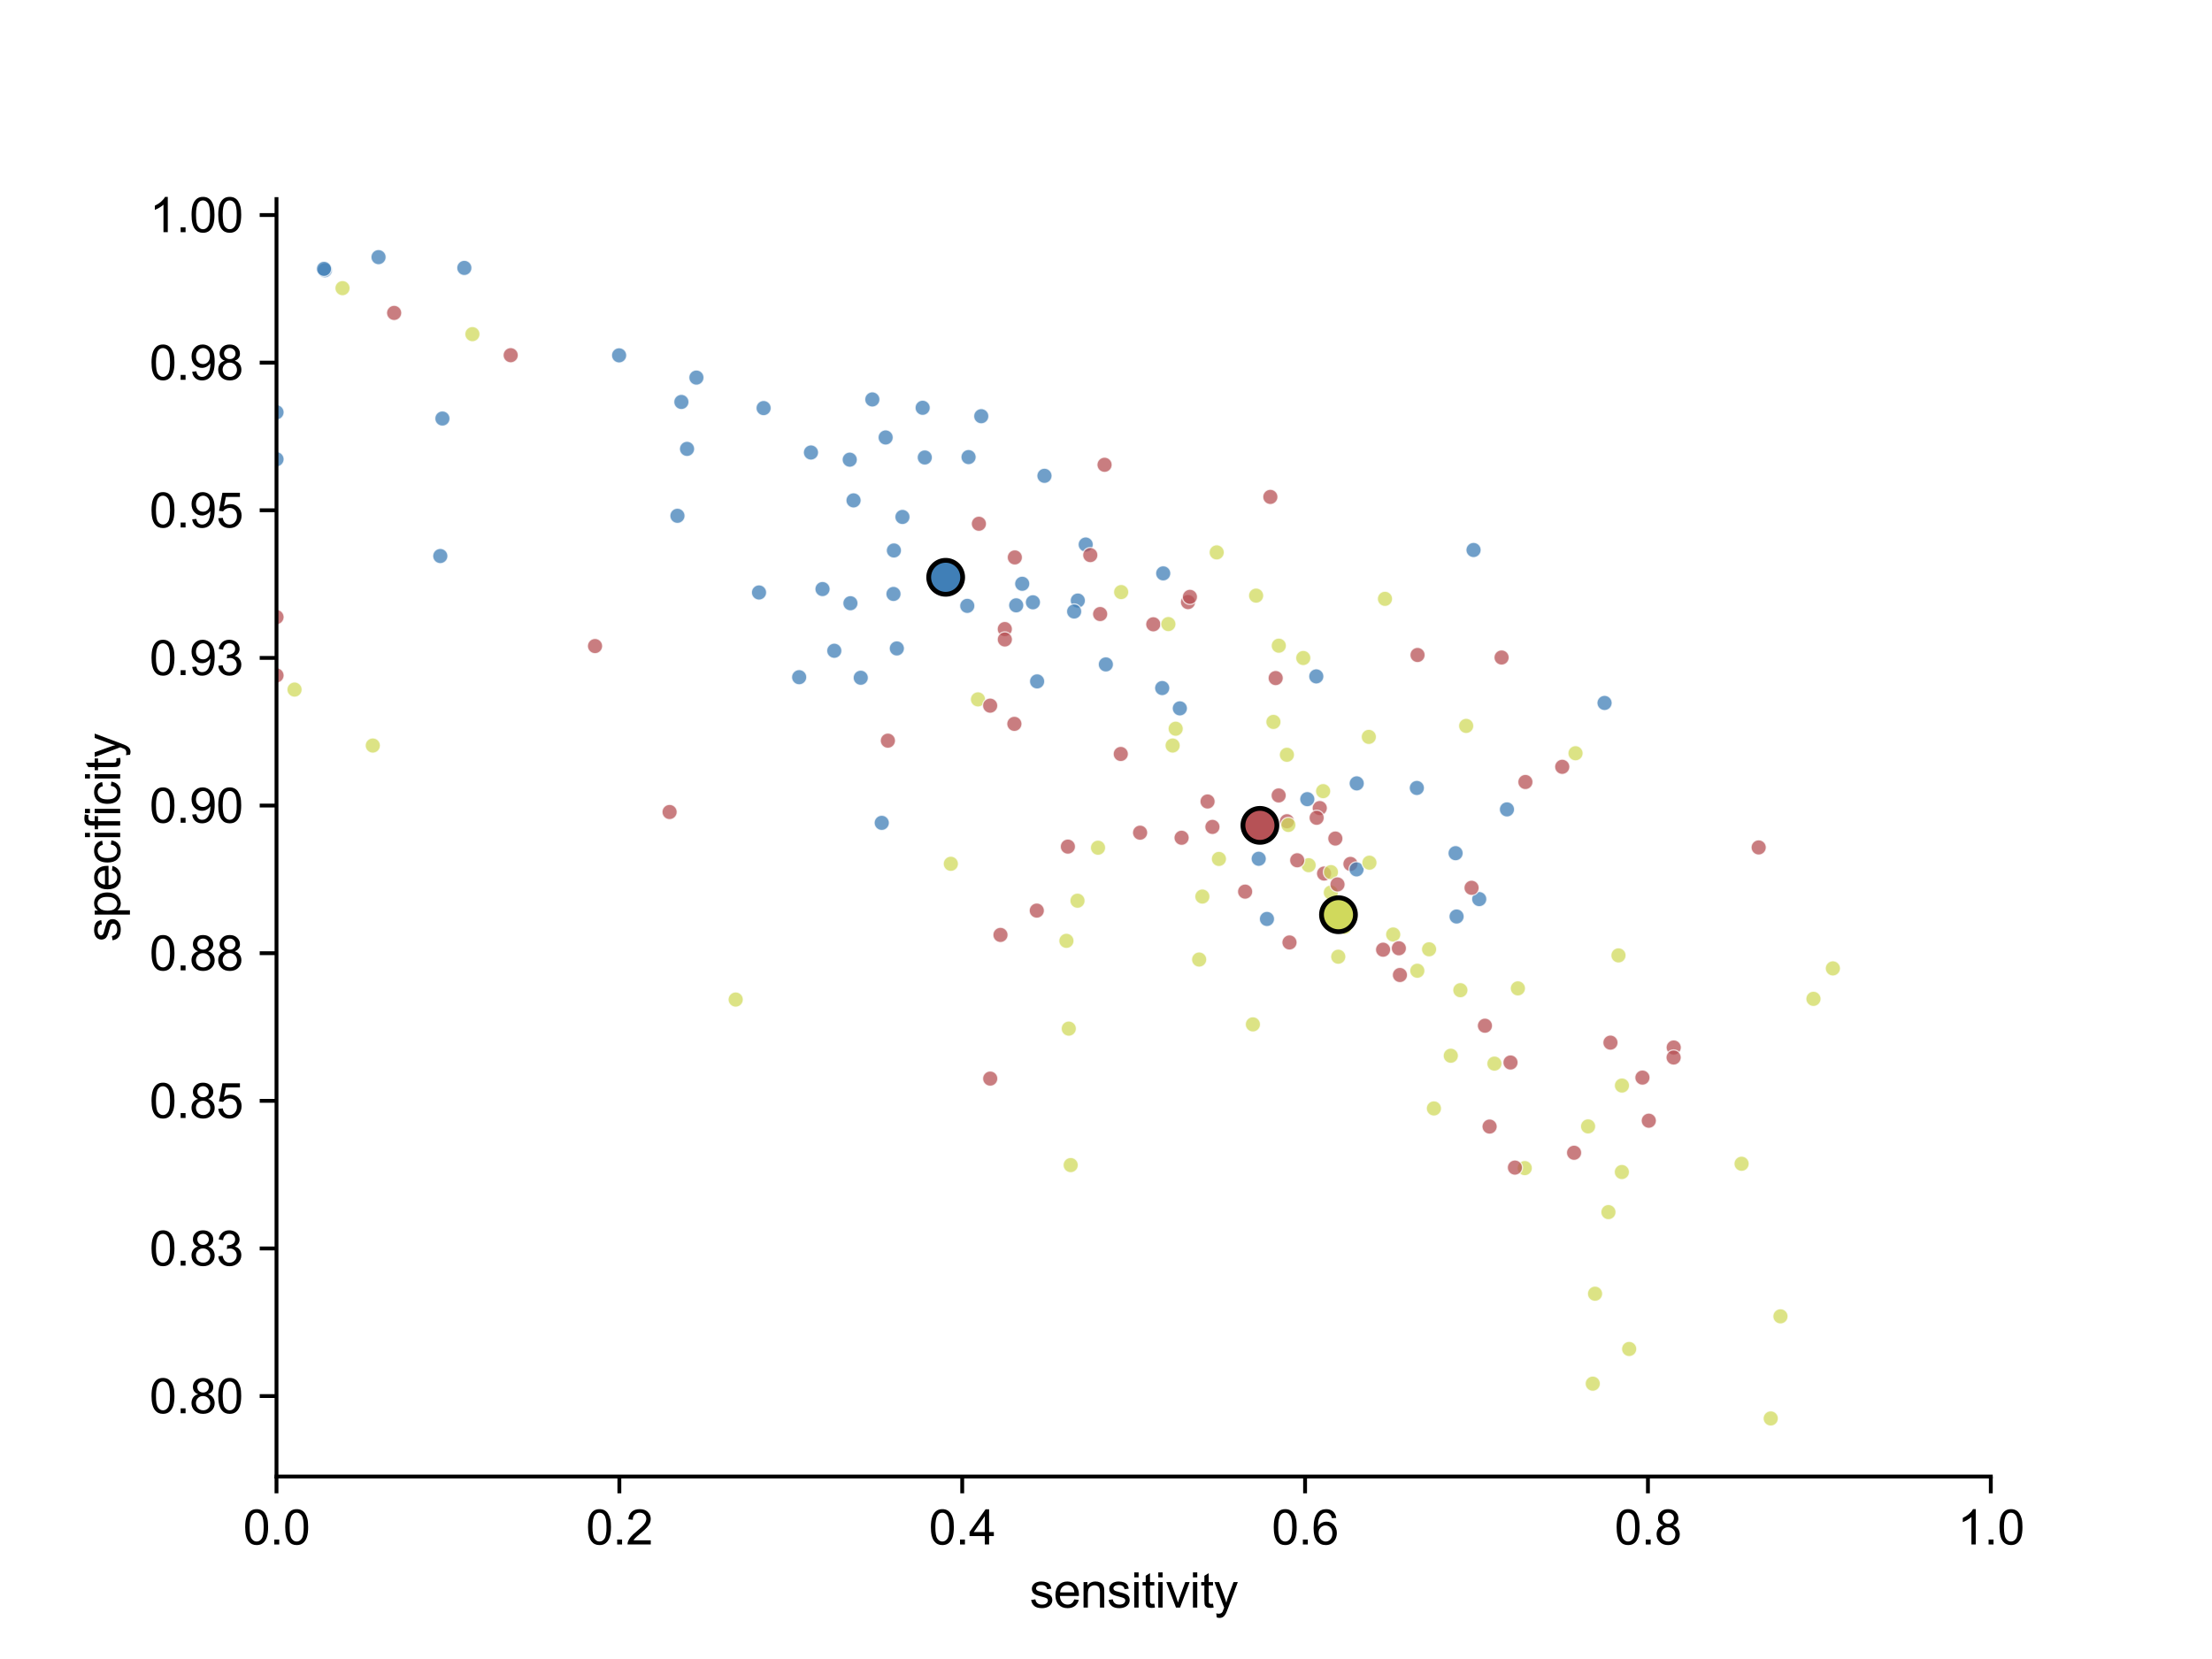 <?xml version="1.0" encoding="utf-8" standalone="no"?>
<!DOCTYPE svg PUBLIC "-//W3C//DTD SVG 1.1//EN"
  "http://www.w3.org/Graphics/SVG/1.1/DTD/svg11.dtd">
<svg xmlns:xlink="http://www.w3.org/1999/xlink" width="460.8pt" height="345.6pt" viewBox="0 0 460.8 345.6" xmlns="http://www.w3.org/2000/svg" version="1.1">
 <defs>
  <style type="text/css">*{stroke-linejoin: round; stroke-linecap: butt}</style>
 </defs>
 <g id="figure_1">
  <g id="patch_1">
   <path d="M 0 345.6 
L 460.8 345.6 
L 460.8 0 
L 0 0 
z
" style="fill: #ffffff"/>
  </g>
  <g id="axes_1">
   <g id="patch_2">
    <path d="M 57.6 307.584 
L 414.72 307.584 
L 414.72 41.472 
L 57.6 41.472 
z
" style="fill: #ffffff"/>
   </g>
   <g id="PathCollection_1">
    <defs>
     <path id="C0_0_32e1ff35db" d="M 0 1.581 
C 0.419 1.581 0.822 1.415 1.118 1.118 
C 1.415 0.822 1.581 0.419 1.581 -0 
C 1.581 -0.419 1.415 -0.822 1.118 -1.118 
C 0.822 -1.415 0.419 -1.581 0 -1.581 
C -0.419 -1.581 -0.822 -1.415 -1.118 -1.118 
C -1.415 -0.822 -1.581 -0.419 -1.581 0 
C -1.581 0.419 -1.415 0.822 -1.118 1.118 
C -0.822 1.415 -0.419 1.581 0 1.581 
z
"/>
    </defs>
    <g clip-path="url(#p173d9235f3)">
     <use xlink:href="#C0_0_32e1ff35db" x="290.227" y="194.673" style="fill: #d0d95c; fill-opacity: 0.75; stroke: #ffffff; stroke-opacity: 0.75; stroke-width: 0.253"/>
    </g>
    <g clip-path="url(#p173d9235f3)">
     <use xlink:href="#C0_0_32e1ff35db" x="187.997" y="107.69" style="fill: #407fb7; fill-opacity: 0.75; stroke: #ffffff; stroke-opacity: 0.75; stroke-width: 0.253"/>
    </g>
    <g clip-path="url(#p173d9235f3)">
     <use xlink:href="#C0_0_32e1ff35db" x="274.929" y="168.338" style="fill: #b65256; fill-opacity: 0.75; stroke: #ffffff; stroke-opacity: 0.75; stroke-width: 0.253"/>
    </g>
    <g clip-path="url(#p173d9235f3)">
     <use xlink:href="#C0_0_32e1ff35db" x="261" y="213.397" style="fill: #d0d95c; fill-opacity: 0.75; stroke: #ffffff; stroke-opacity: 0.75; stroke-width: 0.253"/>
    </g>
    <g clip-path="url(#p173d9235f3)">
     <use xlink:href="#C0_0_32e1ff35db" x="141.123" y="107.451" style="fill: #407fb7; fill-opacity: 0.75; stroke: #ffffff; stroke-opacity: 0.75; stroke-width: 0.253"/>
    </g>
    <g clip-path="url(#p173d9235f3)">
     <use xlink:href="#C0_0_32e1ff35db" x="246.148" y="174.52" style="fill: #b65256; fill-opacity: 0.75; stroke: #ffffff; stroke-opacity: 0.75; stroke-width: 0.253"/>
    </g>
    <g clip-path="url(#p173d9235f3)">
     <use xlink:href="#C0_0_32e1ff35db" x="302.224" y="219.931" style="fill: #d0d95c; fill-opacity: 0.75; stroke: #ffffff; stroke-opacity: 0.75; stroke-width: 0.253"/>
    </g>
    <g clip-path="url(#p173d9235f3)">
     <use xlink:href="#C0_0_32e1ff35db" x="242.107" y="143.335" style="fill: #407fb7; fill-opacity: 0.75; stroke: #ffffff; stroke-opacity: 0.75; stroke-width: 0.253"/>
    </g>
    <g clip-path="url(#p173d9235f3)">
     <use xlink:href="#C0_0_32e1ff35db" x="291.406" y="197.543" style="fill: #b65256; fill-opacity: 0.75; stroke: #ffffff; stroke-opacity: 0.75; stroke-width: 0.253"/>
    </g>
    <g clip-path="url(#p173d9235f3)">
     <use xlink:href="#C0_0_32e1ff35db" x="280.078" y="193.081" style="fill: #d0d95c; fill-opacity: 0.75; stroke: #ffffff; stroke-opacity: 0.75; stroke-width: 0.253"/>
    </g>
    <g clip-path="url(#p173d9235f3)">
     <use xlink:href="#C0_0_32e1ff35db" x="224.53" y="125.106" style="fill: #407fb7; fill-opacity: 0.75; stroke: #ffffff; stroke-opacity: 0.75; stroke-width: 0.253"/>
    </g>
    <g clip-path="url(#p173d9235f3)">
     <use xlink:href="#C0_0_32e1ff35db" x="275.829" y="181.977" style="fill: #b65256; fill-opacity: 0.75; stroke: #ffffff; stroke-opacity: 0.75; stroke-width: 0.253"/>
    </g>
    <g clip-path="url(#p173d9235f3)">
     <use xlink:href="#C0_0_32e1ff35db" x="328.21" y="156.917" style="fill: #d0d95c; fill-opacity: 0.75; stroke: #ffffff; stroke-opacity: 0.75; stroke-width: 0.253"/>
    </g>
    <g clip-path="url(#p173d9235f3)">
     <use xlink:href="#C0_0_32e1ff35db" x="192.205" y="84.948" style="fill: #407fb7; fill-opacity: 0.75; stroke: #ffffff; stroke-opacity: 0.75; stroke-width: 0.253"/>
    </g>
    <g clip-path="url(#p173d9235f3)">
     <use xlink:href="#C0_0_32e1ff35db" x="312.807" y="136.969" style="fill: #b65256; fill-opacity: 0.75; stroke: #ffffff; stroke-opacity: 0.75; stroke-width: 0.253"/>
    </g>
    <g clip-path="url(#p173d9235f3)">
     <use xlink:href="#C0_0_32e1ff35db" x="305.43" y="151.22" style="fill: #d0d95c; fill-opacity: 0.75; stroke: #ffffff; stroke-opacity: 0.75; stroke-width: 0.253"/>
    </g>
    <g clip-path="url(#p173d9235f3)">
     <use xlink:href="#C0_0_32e1ff35db" x="204.414" y="86.702" style="fill: #407fb7; fill-opacity: 0.75; stroke: #ffffff; stroke-opacity: 0.75; stroke-width: 0.253"/>
    </g>
    <g clip-path="url(#p173d9235f3)">
     <use xlink:href="#C0_0_32e1ff35db" x="295.3" y="136.446" style="fill: #b65256; fill-opacity: 0.75; stroke: #ffffff; stroke-opacity: 0.75; stroke-width: 0.253"/>
    </g>
    <g clip-path="url(#p173d9235f3)">
     <use xlink:href="#C0_0_32e1ff35db" x="298.71" y="230.908" style="fill: #d0d95c; fill-opacity: 0.75; stroke: #ffffff; stroke-opacity: 0.75; stroke-width: 0.253"/>
    </g>
    <g clip-path="url(#p173d9235f3)">
     <use xlink:href="#C0_0_32e1ff35db" x="186.827" y="135.083" style="fill: #407fb7; fill-opacity: 0.75; stroke: #ffffff; stroke-opacity: 0.75; stroke-width: 0.253"/>
    </g>
    <g clip-path="url(#p173d9235f3)">
     <use xlink:href="#C0_0_32e1ff35db" x="268.625" y="196.331" style="fill: #b65256; fill-opacity: 0.75; stroke: #ffffff; stroke-opacity: 0.75; stroke-width: 0.253"/>
    </g>
    <g clip-path="url(#p173d9235f3)">
     <use xlink:href="#C0_0_32e1ff35db" x="311.314" y="221.572" style="fill: #d0d95c; fill-opacity: 0.75; stroke: #ffffff; stroke-opacity: 0.75; stroke-width: 0.253"/>
    </g>
    <g clip-path="url(#p173d9235f3)">
     <use xlink:href="#C0_0_32e1ff35db" x="216.05" y="141.949" style="fill: #407fb7; fill-opacity: 0.75; stroke: #ffffff; stroke-opacity: 0.75; stroke-width: 0.253"/>
    </g>
    <g clip-path="url(#p173d9235f3)">
     <use xlink:href="#C0_0_32e1ff35db" x="291.63" y="203.112" style="fill: #b65256; fill-opacity: 0.75; stroke: #ffffff; stroke-opacity: 0.75; stroke-width: 0.253"/>
    </g>
    <g clip-path="url(#p173d9235f3)">
     <use xlink:href="#C0_0_32e1ff35db" x="370.902" y="274.218" style="fill: #d0d95c; fill-opacity: 0.75; stroke: #ffffff; stroke-opacity: 0.75; stroke-width: 0.253"/>
    </g>
    <g clip-path="url(#p173d9235f3)">
     <use xlink:href="#C0_0_32e1ff35db" x="313.926" y="168.613" style="fill: #407fb7; fill-opacity: 0.75; stroke: #ffffff; stroke-opacity: 0.75; stroke-width: 0.253"/>
    </g>
    <g clip-path="url(#p173d9235f3)">
     <use xlink:href="#C0_0_32e1ff35db" x="348.665" y="218.21" style="fill: #b65256; fill-opacity: 0.75; stroke: #ffffff; stroke-opacity: 0.75; stroke-width: 0.253"/>
    </g>
    <g clip-path="url(#p173d9235f3)">
     <use xlink:href="#C0_0_32e1ff35db" x="317.635" y="243.337" style="fill: #d0d95c; fill-opacity: 0.75; stroke: #ffffff; stroke-opacity: 0.75; stroke-width: 0.253"/>
    </g>
    <g clip-path="url(#p173d9235f3)">
     <use xlink:href="#C0_0_32e1ff35db" x="245.783" y="147.565" style="fill: #407fb7; fill-opacity: 0.75; stroke: #ffffff; stroke-opacity: 0.75; stroke-width: 0.253"/>
    </g>
    <g clip-path="url(#p173d9235f3)">
     <use xlink:href="#C0_0_32e1ff35db" x="288.124" y="197.841" style="fill: #b65256; fill-opacity: 0.75; stroke: #ffffff; stroke-opacity: 0.75; stroke-width: 0.253"/>
    </g>
    <g clip-path="url(#p173d9235f3)">
     <use xlink:href="#C0_0_32e1ff35db" x="297.705" y="197.753" style="fill: #d0d95c; fill-opacity: 0.75; stroke: #ffffff; stroke-opacity: 0.75; stroke-width: 0.253"/>
    </g>
    <g clip-path="url(#p173d9235f3)">
     <use xlink:href="#C0_0_32e1ff35db" x="223.764" y="127.387" style="fill: #407fb7; fill-opacity: 0.75; stroke: #ffffff; stroke-opacity: 0.75; stroke-width: 0.253"/>
    </g>
    <g clip-path="url(#p173d9235f3)">
     <use xlink:href="#C0_0_32e1ff35db" x="281.322" y="179.97" style="fill: #b65256; fill-opacity: 0.75; stroke: #ffffff; stroke-opacity: 0.75; stroke-width: 0.253"/>
    </g>
    <g clip-path="url(#p173d9235f3)">
     <use xlink:href="#C0_0_32e1ff35db" x="277.234" y="185.939" style="fill: #d0d95c; fill-opacity: 0.75; stroke: #ffffff; stroke-opacity: 0.75; stroke-width: 0.253"/>
    </g>
    <g clip-path="url(#p173d9235f3)">
     <use xlink:href="#C0_0_32e1ff35db" x="215.177" y="125.469" style="fill: #407fb7; fill-opacity: 0.75; stroke: #ffffff; stroke-opacity: 0.75; stroke-width: 0.253"/>
    </g>
    <g clip-path="url(#p173d9235f3)">
     <use xlink:href="#C0_0_32e1ff35db" x="268.096" y="171.079" style="fill: #b65256; fill-opacity: 0.75; stroke: #ffffff; stroke-opacity: 0.75; stroke-width: 0.253"/>
    </g>
    <g clip-path="url(#p173d9235f3)">
     <use xlink:href="#C0_0_32e1ff35db" x="339.386" y="281.016" style="fill: #d0d95c; fill-opacity: 0.75; stroke: #ffffff; stroke-opacity: 0.75; stroke-width: 0.253"/>
    </g>
    <g clip-path="url(#p173d9235f3)">
     <use xlink:href="#C0_0_32e1ff35db" x="262.212" y="178.897" style="fill: #407fb7; fill-opacity: 0.75; stroke: #ffffff; stroke-opacity: 0.75; stroke-width: 0.253"/>
    </g>
    <g clip-path="url(#p173d9235f3)">
     <use xlink:href="#C0_0_32e1ff35db" x="315.587" y="243.229" style="fill: #b65256; fill-opacity: 0.75; stroke: #ffffff; stroke-opacity: 0.75; stroke-width: 0.253"/>
    </g>
    <g clip-path="url(#p173d9235f3)">
     <use xlink:href="#C0_0_32e1ff35db" x="332.276" y="269.506" style="fill: #d0d95c; fill-opacity: 0.75; stroke: #ffffff; stroke-opacity: 0.75; stroke-width: 0.253"/>
    </g>
    <g clip-path="url(#p173d9235f3)">
     <use xlink:href="#C0_0_32e1ff35db" x="282.596" y="181.108" style="fill: #407fb7; fill-opacity: 0.75; stroke: #ffffff; stroke-opacity: 0.75; stroke-width: 0.253"/>
    </g>
    <g clip-path="url(#p173d9235f3)">
     <use xlink:href="#C0_0_32e1ff35db" x="327.91" y="240.14" style="fill: #b65256; fill-opacity: 0.75; stroke: #ffffff; stroke-opacity: 0.75; stroke-width: 0.253"/>
    </g>
    <g clip-path="url(#p173d9235f3)">
     <use xlink:href="#C0_0_32e1ff35db" x="265.278" y="150.388" style="fill: #d0d95c; fill-opacity: 0.75; stroke: #ffffff; stroke-opacity: 0.75; stroke-width: 0.253"/>
    </g>
    <g clip-path="url(#p173d9235f3)">
     <use xlink:href="#C0_0_32e1ff35db" x="145.075" y="78.656" style="fill: #407fb7; fill-opacity: 0.75; stroke: #ffffff; stroke-opacity: 0.75; stroke-width: 0.253"/>
    </g>
    <g clip-path="url(#p173d9235f3)">
     <use xlink:href="#C0_0_32e1ff35db" x="229.181" y="127.919" style="fill: #b65256; fill-opacity: 0.75; stroke: #ffffff; stroke-opacity: 0.75; stroke-width: 0.253"/>
    </g>
    <g clip-path="url(#p173d9235f3)">
     <use xlink:href="#C0_0_32e1ff35db" x="285.151" y="153.508" style="fill: #d0d95c; fill-opacity: 0.75; stroke: #ffffff; stroke-opacity: 0.75; stroke-width: 0.253"/>
    </g>
    <g clip-path="url(#p173d9235f3)">
     <use xlink:href="#C0_0_32e1ff35db" x="192.651" y="95.302" style="fill: #407fb7; fill-opacity: 0.75; stroke: #ffffff; stroke-opacity: 0.75; stroke-width: 0.253"/>
    </g>
    <g clip-path="url(#p173d9235f3)">
     <use xlink:href="#C0_0_32e1ff35db" x="265.746" y="141.256" style="fill: #b65256; fill-opacity: 0.75; stroke: #ffffff; stroke-opacity: 0.75; stroke-width: 0.253"/>
    </g>
    <g clip-path="url(#p173d9235f3)">
     <use xlink:href="#C0_0_32e1ff35db" x="337.863" y="244.153" style="fill: #d0d95c; fill-opacity: 0.75; stroke: #ffffff; stroke-opacity: 0.75; stroke-width: 0.253"/>
    </g>
    <g clip-path="url(#p173d9235f3)">
     <use xlink:href="#C0_0_32e1ff35db" x="303.226" y="177.735" style="fill: #407fb7; fill-opacity: 0.75; stroke: #ffffff; stroke-opacity: 0.75; stroke-width: 0.253"/>
    </g>
    <g clip-path="url(#p173d9235f3)">
     <use xlink:href="#C0_0_32e1ff35db" x="335.486" y="217.201" style="fill: #b65256; fill-opacity: 0.75; stroke: #ffffff; stroke-opacity: 0.75; stroke-width: 0.253"/>
    </g>
    <g clip-path="url(#p173d9235f3)">
     <use xlink:href="#C0_0_32e1ff35db" x="335.066" y="252.506" style="fill: #d0d95c; fill-opacity: 0.75; stroke: #ffffff; stroke-opacity: 0.75; stroke-width: 0.253"/>
    </g>
    <g clip-path="url(#p173d9235f3)">
     <use xlink:href="#C0_0_32e1ff35db" x="303.433" y="190.926" style="fill: #407fb7; fill-opacity: 0.75; stroke: #ffffff; stroke-opacity: 0.75; stroke-width: 0.253"/>
    </g>
    <g clip-path="url(#p173d9235f3)">
     <use xlink:href="#C0_0_32e1ff35db" x="342.151" y="224.481" style="fill: #b65256; fill-opacity: 0.75; stroke: #ffffff; stroke-opacity: 0.75; stroke-width: 0.253"/>
    </g>
    <g clip-path="url(#p173d9235f3)">
     <use xlink:href="#C0_0_32e1ff35db" x="277.256" y="181.678" style="fill: #d0d95c; fill-opacity: 0.75; stroke: #ffffff; stroke-opacity: 0.75; stroke-width: 0.253"/>
    </g>
    <g clip-path="url(#p173d9235f3)">
     <use xlink:href="#C0_0_32e1ff35db" x="230.369" y="138.409" style="fill: #407fb7; fill-opacity: 0.75; stroke: #ffffff; stroke-opacity: 0.75; stroke-width: 0.253"/>
    </g>
    <g clip-path="url(#p173d9235f3)">
     <use xlink:href="#C0_0_32e1ff35db" x="278.177" y="174.683" style="fill: #b65256; fill-opacity: 0.75; stroke: #ffffff; stroke-opacity: 0.75; stroke-width: 0.253"/>
    </g>
    <g clip-path="url(#p173d9235f3)">
     <use xlink:href="#C0_0_32e1ff35db" x="250.473" y="186.771" style="fill: #d0d95c; fill-opacity: 0.75; stroke: #ffffff; stroke-opacity: 0.75; stroke-width: 0.253"/>
    </g>
    <g clip-path="url(#p173d9235f3)">
     <use xlink:href="#C0_0_32e1ff35db" x="177.158" y="125.664" style="fill: #407fb7; fill-opacity: 0.75; stroke: #ffffff; stroke-opacity: 0.75; stroke-width: 0.253"/>
    </g>
    <g clip-path="url(#p173d9235f3)">
     <use xlink:href="#C0_0_32e1ff35db" x="252.572" y="172.259" style="fill: #b65256; fill-opacity: 0.75; stroke: #ffffff; stroke-opacity: 0.75; stroke-width: 0.253"/>
    </g>
    <g clip-path="url(#p173d9235f3)">
     <use xlink:href="#C0_0_32e1ff35db" x="368.877" y="295.488" style="fill: #d0d95c; fill-opacity: 0.75; stroke: #ffffff; stroke-opacity: 0.75; stroke-width: 0.253"/>
    </g>
    <g clip-path="url(#p173d9235f3)">
     <use xlink:href="#C0_0_32e1ff35db" x="308.15" y="187.298" style="fill: #407fb7; fill-opacity: 0.75; stroke: #ffffff; stroke-opacity: 0.75; stroke-width: 0.253"/>
    </g>
    <g clip-path="url(#p173d9235f3)">
     <use xlink:href="#C0_0_32e1ff35db" x="343.475" y="233.462" style="fill: #b65256; fill-opacity: 0.75; stroke: #ffffff; stroke-opacity: 0.75; stroke-width: 0.253"/>
    </g>
    <g clip-path="url(#p173d9235f3)">
     <use xlink:href="#C0_0_32e1ff35db" x="331.803" y="288.243" style="fill: #d0d95c; fill-opacity: 0.75; stroke: #ffffff; stroke-opacity: 0.75; stroke-width: 0.253"/>
    </g>
    <g clip-path="url(#p173d9235f3)">
     <use xlink:href="#C0_0_32e1ff35db" x="263.931" y="191.436" style="fill: #407fb7; fill-opacity: 0.75; stroke: #ffffff; stroke-opacity: 0.75; stroke-width: 0.253"/>
    </g>
    <g clip-path="url(#p173d9235f3)">
     <use xlink:href="#C0_0_32e1ff35db" x="310.31" y="234.685" style="fill: #b65256; fill-opacity: 0.75; stroke: #ffffff; stroke-opacity: 0.75; stroke-width: 0.253"/>
    </g>
    <g clip-path="url(#p173d9235f3)">
     <use xlink:href="#C0_0_32e1ff35db" x="337.16" y="199.027" style="fill: #d0d95c; fill-opacity: 0.75; stroke: #ffffff; stroke-opacity: 0.75; stroke-width: 0.253"/>
    </g>
    <g clip-path="url(#p173d9235f3)">
     <use xlink:href="#C0_0_32e1ff35db" x="274.204" y="140.906" style="fill: #407fb7; fill-opacity: 0.75; stroke: #ffffff; stroke-opacity: 0.75; stroke-width: 0.253"/>
    </g>
    <g clip-path="url(#p173d9235f3)">
     <use xlink:href="#C0_0_32e1ff35db" x="317.77" y="162.903" style="fill: #b65256; fill-opacity: 0.75; stroke: #ffffff; stroke-opacity: 0.75; stroke-width: 0.253"/>
    </g>
    <g clip-path="url(#p173d9235f3)">
     <use xlink:href="#C0_0_32e1ff35db" x="381.822" y="201.735" style="fill: #d0d95c; fill-opacity: 0.75; stroke: #ffffff; stroke-opacity: 0.75; stroke-width: 0.253"/>
    </g>
    <g clip-path="url(#p173d9235f3)">
     <use xlink:href="#C0_0_32e1ff35db" x="334.259" y="146.437" style="fill: #407fb7; fill-opacity: 0.75; stroke: #ffffff; stroke-opacity: 0.75; stroke-width: 0.253"/>
    </g>
    <g clip-path="url(#p173d9235f3)">
     <use xlink:href="#C0_0_32e1ff35db" x="366.364" y="176.536" style="fill: #b65256; fill-opacity: 0.75; stroke: #ffffff; stroke-opacity: 0.75; stroke-width: 0.253"/>
    </g>
    <g clip-path="url(#p173d9235f3)">
     <use xlink:href="#C0_0_32e1ff35db" x="153.258" y="208.223" style="fill: #d0d95c; fill-opacity: 0.75; stroke: #ffffff; stroke-opacity: 0.75; stroke-width: 0.253"/>
    </g>
    <g clip-path="url(#p173d9235f3)">
     <use xlink:href="#C0_0_32e1ff35db" x="92.164" y="87.188" style="fill: #407fb7; fill-opacity: 0.75; stroke: #ffffff; stroke-opacity: 0.75; stroke-width: 0.253"/>
    </g>
    <g clip-path="url(#p173d9235f3)">
     <use xlink:href="#C0_0_32e1ff35db" x="123.956" y="134.587" style="fill: #b65256; fill-opacity: 0.75; stroke: #ffffff; stroke-opacity: 0.75; stroke-width: 0.253"/>
    </g>
    <g clip-path="url(#p173d9235f3)">
     <use xlink:href="#C0_0_32e1ff35db" x="223.044" y="242.71" style="fill: #d0d95c; fill-opacity: 0.75; stroke: #ffffff; stroke-opacity: 0.75; stroke-width: 0.253"/>
    </g>
    <g clip-path="url(#p173d9235f3)">
     <use xlink:href="#C0_0_32e1ff35db" x="183.684" y="171.415" style="fill: #407fb7; fill-opacity: 0.75; stroke: #ffffff; stroke-opacity: 0.75; stroke-width: 0.253"/>
    </g>
    <g clip-path="url(#p173d9235f3)">
     <use xlink:href="#C0_0_32e1ff35db" x="206.281" y="224.692" style="fill: #b65256; fill-opacity: 0.75; stroke: #ffffff; stroke-opacity: 0.75; stroke-width: 0.253"/>
    </g>
    <g clip-path="url(#p173d9235f3)">
     <use xlink:href="#C0_0_32e1ff35db" x="271.494" y="137.072" style="fill: #d0d95c; fill-opacity: 0.75; stroke: #ffffff; stroke-opacity: 0.75; stroke-width: 0.253"/>
    </g>
    <g clip-path="url(#p173d9235f3)">
     <use xlink:href="#C0_0_32e1ff35db" x="177.018" y="95.758" style="fill: #407fb7; fill-opacity: 0.75; stroke: #ffffff; stroke-opacity: 0.75; stroke-width: 0.253"/>
    </g>
    <g clip-path="url(#p173d9235f3)">
     <use xlink:href="#C0_0_32e1ff35db" x="211.407" y="116.12" style="fill: #b65256; fill-opacity: 0.75; stroke: #ffffff; stroke-opacity: 0.75; stroke-width: 0.253"/>
    </g>
    <g clip-path="url(#p173d9235f3)">
     <use xlink:href="#C0_0_32e1ff35db" x="261.669" y="124.079" style="fill: #d0d95c; fill-opacity: 0.75; stroke: #ffffff; stroke-opacity: 0.75; stroke-width: 0.253"/>
    </g>
    <g clip-path="url(#p173d9235f3)">
     <use xlink:href="#C0_0_32e1ff35db" x="159.074" y="85.011" style="fill: #407fb7; fill-opacity: 0.75; stroke: #ffffff; stroke-opacity: 0.75; stroke-width: 0.253"/>
    </g>
    <g clip-path="url(#p173d9235f3)">
     <use xlink:href="#C0_0_32e1ff35db" x="203.924" y="109.108" style="fill: #b65256; fill-opacity: 0.75; stroke: #ffffff; stroke-opacity: 0.75; stroke-width: 0.253"/>
    </g>
    <g clip-path="url(#p173d9235f3)">
     <use xlink:href="#C0_0_32e1ff35db" x="362.804" y="242.433" style="fill: #d0d95c; fill-opacity: 0.75; stroke: #ffffff; stroke-opacity: 0.75; stroke-width: 0.253"/>
    </g>
    <g clip-path="url(#p173d9235f3)">
     <use xlink:href="#C0_0_32e1ff35db" x="295.156" y="164.146" style="fill: #407fb7; fill-opacity: 0.75; stroke: #ffffff; stroke-opacity: 0.75; stroke-width: 0.253"/>
    </g>
    <g clip-path="url(#p173d9235f3)">
     <use xlink:href="#C0_0_32e1ff35db" x="348.645" y="220.296" style="fill: #b65256; fill-opacity: 0.75; stroke: #ffffff; stroke-opacity: 0.75; stroke-width: 0.253"/>
    </g>
    <g clip-path="url(#p173d9235f3)">
     <use xlink:href="#C0_0_32e1ff35db" x="304.221" y="206.276" style="fill: #d0d95c; fill-opacity: 0.75; stroke: #ffffff; stroke-opacity: 0.75; stroke-width: 0.253"/>
    </g>
    <g clip-path="url(#p173d9235f3)">
     <use xlink:href="#C0_0_32e1ff35db" x="179.309" y="141.187" style="fill: #407fb7; fill-opacity: 0.75; stroke: #ffffff; stroke-opacity: 0.75; stroke-width: 0.253"/>
    </g>
    <g clip-path="url(#p173d9235f3)">
     <use xlink:href="#C0_0_32e1ff35db" x="259.381" y="185.741" style="fill: #b65256; fill-opacity: 0.75; stroke: #ffffff; stroke-opacity: 0.75; stroke-width: 0.253"/>
    </g>
    <g clip-path="url(#p173d9235f3)">
     <use xlink:href="#C0_0_32e1ff35db" x="377.777" y="208.078" style="fill: #d0d95c; fill-opacity: 0.75; stroke: #ffffff; stroke-opacity: 0.75; stroke-width: 0.253"/>
    </g>
    <g clip-path="url(#p173d9235f3)">
     <use xlink:href="#C0_0_32e1ff35db" x="306.968" y="114.575" style="fill: #407fb7; fill-opacity: 0.75; stroke: #ffffff; stroke-opacity: 0.75; stroke-width: 0.253"/>
    </g>
    <g clip-path="url(#p173d9235f3)">
     <use xlink:href="#C0_0_32e1ff35db" x="325.44" y="159.74" style="fill: #b65256; fill-opacity: 0.75; stroke: #ffffff; stroke-opacity: 0.75; stroke-width: 0.253"/>
    </g>
    <g clip-path="url(#p173d9235f3)">
     <use xlink:href="#C0_0_32e1ff35db" x="316.204" y="205.896" style="fill: #d0d95c; fill-opacity: 0.75; stroke: #ffffff; stroke-opacity: 0.75; stroke-width: 0.253"/>
    </g>
    <g clip-path="url(#p173d9235f3)">
     <use xlink:href="#C0_0_32e1ff35db" x="242.317" y="119.444" style="fill: #407fb7; fill-opacity: 0.75; stroke: #ffffff; stroke-opacity: 0.75; stroke-width: 0.253"/>
    </g>
    <g clip-path="url(#p173d9235f3)">
     <use xlink:href="#C0_0_32e1ff35db" x="251.553" y="166.965" style="fill: #b65256; fill-opacity: 0.75; stroke: #ffffff; stroke-opacity: 0.75; stroke-width: 0.253"/>
    </g>
    <g clip-path="url(#p173d9235f3)">
     <use xlink:href="#C0_0_32e1ff35db" x="222.646" y="214.283" style="fill: #d0d95c; fill-opacity: 0.75; stroke: #ffffff; stroke-opacity: 0.75; stroke-width: 0.253"/>
    </g>
    <g clip-path="url(#p173d9235f3)">
     <use xlink:href="#C0_0_32e1ff35db" x="166.481" y="141.072" style="fill: #407fb7; fill-opacity: 0.75; stroke: #ffffff; stroke-opacity: 0.75; stroke-width: 0.253"/>
    </g>
    <g clip-path="url(#p173d9235f3)">
     <use xlink:href="#C0_0_32e1ff35db" x="208.416" y="194.761" style="fill: #b65256; fill-opacity: 0.75; stroke: #ffffff; stroke-opacity: 0.75; stroke-width: 0.253"/>
    </g>
    <g clip-path="url(#p173d9235f3)">
     <use xlink:href="#C0_0_32e1ff35db" x="222.154" y="195.995" style="fill: #d0d95c; fill-opacity: 0.75; stroke: #ffffff; stroke-opacity: 0.75; stroke-width: 0.253"/>
    </g>
    <g clip-path="url(#p173d9235f3)">
     <use xlink:href="#C0_0_32e1ff35db" x="173.796" y="135.566" style="fill: #407fb7; fill-opacity: 0.75; stroke: #ffffff; stroke-opacity: 0.75; stroke-width: 0.253"/>
    </g>
    <g clip-path="url(#p173d9235f3)">
     <use xlink:href="#C0_0_32e1ff35db" x="215.98" y="189.695" style="fill: #b65256; fill-opacity: 0.75; stroke: #ffffff; stroke-opacity: 0.75; stroke-width: 0.253"/>
    </g>
    <g clip-path="url(#p173d9235f3)">
     <use xlink:href="#C0_0_32e1ff35db" x="77.663" y="155.309" style="fill: #d0d95c; fill-opacity: 0.75; stroke: #ffffff; stroke-opacity: 0.75; stroke-width: 0.253"/>
    </g>
    <g clip-path="url(#p173d9235f3)">
     <use xlink:href="#C0_0_32e1ff35db" x="57.6" y="95.668" style="fill: #407fb7; fill-opacity: 0.75; stroke: #ffffff; stroke-opacity: 0.75; stroke-width: 0.253"/>
    </g>
    <g clip-path="url(#p173d9235f3)">
     <use xlink:href="#C0_0_32e1ff35db" x="57.6" y="140.701" style="fill: #b65256; fill-opacity: 0.75; stroke: #ffffff; stroke-opacity: 0.75; stroke-width: 0.253"/>
    </g>
    <g clip-path="url(#p173d9235f3)">
     <use xlink:href="#C0_0_32e1ff35db" x="61.359" y="143.652" style="fill: #d0d95c; fill-opacity: 0.75; stroke: #ffffff; stroke-opacity: 0.75; stroke-width: 0.253"/>
    </g>
    <g clip-path="url(#p173d9235f3)">
     <use xlink:href="#C0_0_32e1ff35db" x="57.6" y="85.887" style="fill: #407fb7; fill-opacity: 0.75; stroke: #ffffff; stroke-opacity: 0.75; stroke-width: 0.253"/>
    </g>
    <g clip-path="url(#p173d9235f3)">
     <use xlink:href="#C0_0_32e1ff35db" x="57.6" y="128.55" style="fill: #b65256; fill-opacity: 0.75; stroke: #ffffff; stroke-opacity: 0.75; stroke-width: 0.253"/>
    </g>
    <g clip-path="url(#p173d9235f3)">
     <use xlink:href="#C0_0_32e1ff35db" x="249.808" y="199.889" style="fill: #d0d95c; fill-opacity: 0.75; stroke: #ffffff; stroke-opacity: 0.75; stroke-width: 0.253"/>
    </g>
    <g clip-path="url(#p173d9235f3)">
     <use xlink:href="#C0_0_32e1ff35db" x="91.72" y="115.832" style="fill: #407fb7; fill-opacity: 0.75; stroke: #ffffff; stroke-opacity: 0.75; stroke-width: 0.253"/>
    </g>
    <g clip-path="url(#p173d9235f3)">
     <use xlink:href="#C0_0_32e1ff35db" x="139.487" y="169.157" style="fill: #b65256; fill-opacity: 0.75; stroke: #ffffff; stroke-opacity: 0.75; stroke-width: 0.253"/>
    </g>
    <g clip-path="url(#p173d9235f3)">
     <use xlink:href="#C0_0_32e1ff35db" x="285.278" y="179.714" style="fill: #d0d95c; fill-opacity: 0.75; stroke: #ffffff; stroke-opacity: 0.75; stroke-width: 0.253"/>
    </g>
    <g clip-path="url(#p173d9235f3)">
     <use xlink:href="#C0_0_32e1ff35db" x="143.124" y="93.513" style="fill: #407fb7; fill-opacity: 0.75; stroke: #ffffff; stroke-opacity: 0.75; stroke-width: 0.253"/>
    </g>
    <g clip-path="url(#p173d9235f3)">
     <use xlink:href="#C0_0_32e1ff35db" x="211.312" y="150.795" style="fill: #b65256; fill-opacity: 0.75; stroke: #ffffff; stroke-opacity: 0.75; stroke-width: 0.253"/>
    </g>
    <g clip-path="url(#p173d9235f3)">
     <use xlink:href="#C0_0_32e1ff35db" x="198.076" y="179.947" style="fill: #d0d95c; fill-opacity: 0.75; stroke: #ffffff; stroke-opacity: 0.75; stroke-width: 0.253"/>
    </g>
    <g clip-path="url(#p173d9235f3)">
     <use xlink:href="#C0_0_32e1ff35db" x="158.118" y="123.423" style="fill: #407fb7; fill-opacity: 0.75; stroke: #ffffff; stroke-opacity: 0.75; stroke-width: 0.253"/>
    </g>
    <g clip-path="url(#p173d9235f3)">
     <use xlink:href="#C0_0_32e1ff35db" x="184.964" y="154.296" style="fill: #b65256; fill-opacity: 0.75; stroke: #ffffff; stroke-opacity: 0.75; stroke-width: 0.253"/>
    </g>
    <g clip-path="url(#p173d9235f3)">
     <use xlink:href="#C0_0_32e1ff35db" x="244.913" y="151.805" style="fill: #d0d95c; fill-opacity: 0.75; stroke: #ffffff; stroke-opacity: 0.75; stroke-width: 0.253"/>
    </g>
    <g clip-path="url(#p173d9235f3)">
     <use xlink:href="#C0_0_32e1ff35db" x="177.807" y="104.239" style="fill: #407fb7; fill-opacity: 0.75; stroke: #ffffff; stroke-opacity: 0.75; stroke-width: 0.253"/>
    </g>
    <g clip-path="url(#p173d9235f3)">
     <use xlink:href="#C0_0_32e1ff35db" x="209.318" y="131.045" style="fill: #b65256; fill-opacity: 0.75; stroke: #ffffff; stroke-opacity: 0.75; stroke-width: 0.253"/>
    </g>
    <g clip-path="url(#p173d9235f3)">
     <use xlink:href="#C0_0_32e1ff35db" x="253.924" y="178.931" style="fill: #d0d95c; fill-opacity: 0.75; stroke: #ffffff; stroke-opacity: 0.75; stroke-width: 0.253"/>
    </g>
    <g clip-path="url(#p173d9235f3)">
     <use xlink:href="#C0_0_32e1ff35db" x="186.128" y="123.731" style="fill: #407fb7; fill-opacity: 0.75; stroke: #ffffff; stroke-opacity: 0.75; stroke-width: 0.253"/>
    </g>
    <g clip-path="url(#p173d9235f3)">
     <use xlink:href="#C0_0_32e1ff35db" x="233.477" y="157.067" style="fill: #b65256; fill-opacity: 0.75; stroke: #ffffff; stroke-opacity: 0.75; stroke-width: 0.253"/>
    </g>
    <g clip-path="url(#p173d9235f3)">
     <use xlink:href="#C0_0_32e1ff35db" x="233.56" y="123.343" style="fill: #d0d95c; fill-opacity: 0.75; stroke: #ffffff; stroke-opacity: 0.75; stroke-width: 0.253"/>
    </g>
    <g clip-path="url(#p173d9235f3)">
     <use xlink:href="#C0_0_32e1ff35db" x="184.496" y="91.132" style="fill: #407fb7; fill-opacity: 0.75; stroke: #ffffff; stroke-opacity: 0.75; stroke-width: 0.253"/>
    </g>
    <g clip-path="url(#p173d9235f3)">
     <use xlink:href="#C0_0_32e1ff35db" x="247.482" y="125.431" style="fill: #b65256; fill-opacity: 0.75; stroke: #ffffff; stroke-opacity: 0.75; stroke-width: 0.253"/>
    </g>
    <g clip-path="url(#p173d9235f3)">
     <use xlink:href="#C0_0_32e1ff35db" x="224.462" y="187.635" style="fill: #d0d95c; fill-opacity: 0.75; stroke: #ffffff; stroke-opacity: 0.75; stroke-width: 0.253"/>
    </g>
    <g clip-path="url(#p173d9235f3)">
     <use xlink:href="#C0_0_32e1ff35db" x="171.345" y="122.712" style="fill: #407fb7; fill-opacity: 0.75; stroke: #ffffff; stroke-opacity: 0.75; stroke-width: 0.253"/>
    </g>
    <g clip-path="url(#p173d9235f3)">
     <use xlink:href="#C0_0_32e1ff35db" x="222.459" y="176.366" style="fill: #b65256; fill-opacity: 0.75; stroke: #ffffff; stroke-opacity: 0.75; stroke-width: 0.253"/>
    </g>
    <g clip-path="url(#p173d9235f3)">
     <use xlink:href="#C0_0_32e1ff35db" x="228.739" y="176.596" style="fill: #d0d95c; fill-opacity: 0.75; stroke: #ffffff; stroke-opacity: 0.75; stroke-width: 0.253"/>
    </g>
    <g clip-path="url(#p173d9235f3)">
     <use xlink:href="#C0_0_32e1ff35db" x="186.217" y="114.672" style="fill: #407fb7; fill-opacity: 0.75; stroke: #ffffff; stroke-opacity: 0.75; stroke-width: 0.253"/>
    </g>
    <g clip-path="url(#p173d9235f3)">
     <use xlink:href="#C0_0_32e1ff35db" x="237.502" y="173.465" style="fill: #b65256; fill-opacity: 0.75; stroke: #ffffff; stroke-opacity: 0.75; stroke-width: 0.253"/>
    </g>
    <g clip-path="url(#p173d9235f3)">
     <use xlink:href="#C0_0_32e1ff35db" x="253.463" y="115.075" style="fill: #d0d95c; fill-opacity: 0.75; stroke: #ffffff; stroke-opacity: 0.75; stroke-width: 0.253"/>
    </g>
    <g clip-path="url(#p173d9235f3)">
     <use xlink:href="#C0_0_32e1ff35db" x="78.855" y="53.568" style="fill: #407fb7; fill-opacity: 0.75; stroke: #ffffff; stroke-opacity: 0.75; stroke-width: 0.253"/>
    </g>
    <g clip-path="url(#p173d9235f3)">
     <use xlink:href="#C0_0_32e1ff35db" x="230.1" y="96.824" style="fill: #b65256; fill-opacity: 0.75; stroke: #ffffff; stroke-opacity: 0.75; stroke-width: 0.253"/>
    </g>
    <g clip-path="url(#p173d9235f3)">
     <use xlink:href="#C0_0_32e1ff35db" x="288.516" y="124.751" style="fill: #d0d95c; fill-opacity: 0.75; stroke: #ffffff; stroke-opacity: 0.75; stroke-width: 0.253"/>
    </g>
    <g clip-path="url(#p173d9235f3)">
     <use xlink:href="#C0_0_32e1ff35db" x="96.729" y="55.813" style="fill: #407fb7; fill-opacity: 0.75; stroke: #ffffff; stroke-opacity: 0.75; stroke-width: 0.253"/>
    </g>
    <g clip-path="url(#p173d9235f3)">
     <use xlink:href="#C0_0_32e1ff35db" x="264.634" y="103.516" style="fill: #b65256; fill-opacity: 0.75; stroke: #ffffff; stroke-opacity: 0.75; stroke-width: 0.253"/>
    </g>
    <g clip-path="url(#p173d9235f3)">
     <use xlink:href="#C0_0_32e1ff35db" x="272.615" y="180.236" style="fill: #d0d95c; fill-opacity: 0.75; stroke: #ffffff; stroke-opacity: 0.75; stroke-width: 0.253"/>
    </g>
    <g clip-path="url(#p173d9235f3)">
     <use xlink:href="#C0_0_32e1ff35db" x="212.947" y="121.612" style="fill: #407fb7; fill-opacity: 0.75; stroke: #ffffff; stroke-opacity: 0.75; stroke-width: 0.253"/>
    </g>
    <g clip-path="url(#p173d9235f3)">
     <use xlink:href="#C0_0_32e1ff35db" x="270.233" y="179.213" style="fill: #b65256; fill-opacity: 0.75; stroke: #ffffff; stroke-opacity: 0.75; stroke-width: 0.253"/>
    </g>
    <g clip-path="url(#p173d9235f3)">
     <use xlink:href="#C0_0_32e1ff35db" x="275.633" y="164.813" style="fill: #d0d95c; fill-opacity: 0.75; stroke: #ffffff; stroke-opacity: 0.75; stroke-width: 0.253"/>
    </g>
    <g clip-path="url(#p173d9235f3)">
     <use xlink:href="#C0_0_32e1ff35db" x="226.173" y="113.437" style="fill: #407fb7; fill-opacity: 0.75; stroke: #ffffff; stroke-opacity: 0.75; stroke-width: 0.253"/>
    </g>
    <g clip-path="url(#p173d9235f3)">
     <use xlink:href="#C0_0_32e1ff35db" x="274.282" y="170.359" style="fill: #b65256; fill-opacity: 0.75; stroke: #ffffff; stroke-opacity: 0.75; stroke-width: 0.253"/>
    </g>
    <g clip-path="url(#p173d9235f3)">
     <use xlink:href="#C0_0_32e1ff35db" x="244.284" y="155.306" style="fill: #d0d95c; fill-opacity: 0.75; stroke: #ffffff; stroke-opacity: 0.75; stroke-width: 0.253"/>
    </g>
    <g clip-path="url(#p173d9235f3)">
     <use xlink:href="#C0_0_32e1ff35db" x="141.943" y="83.734" style="fill: #407fb7; fill-opacity: 0.75; stroke: #ffffff; stroke-opacity: 0.75; stroke-width: 0.253"/>
    </g>
    <g clip-path="url(#p173d9235f3)">
     <use xlink:href="#C0_0_32e1ff35db" x="209.325" y="133.214" style="fill: #b65256; fill-opacity: 0.75; stroke: #ffffff; stroke-opacity: 0.75; stroke-width: 0.253"/>
    </g>
    <g clip-path="url(#p173d9235f3)">
     <use xlink:href="#C0_0_32e1ff35db" x="268.086" y="157.235" style="fill: #d0d95c; fill-opacity: 0.75; stroke: #ffffff; stroke-opacity: 0.75; stroke-width: 0.253"/>
    </g>
    <g clip-path="url(#p173d9235f3)">
     <use xlink:href="#C0_0_32e1ff35db" x="181.722" y="83.211" style="fill: #407fb7; fill-opacity: 0.75; stroke: #ffffff; stroke-opacity: 0.75; stroke-width: 0.253"/>
    </g>
    <g clip-path="url(#p173d9235f3)">
     <use xlink:href="#C0_0_32e1ff35db" x="240.253" y="130.052" style="fill: #b65256; fill-opacity: 0.75; stroke: #ffffff; stroke-opacity: 0.75; stroke-width: 0.253"/>
    </g>
    <g clip-path="url(#p173d9235f3)">
     <use xlink:href="#C0_0_32e1ff35db" x="71.351" y="60.026" style="fill: #d0d95c; fill-opacity: 0.75; stroke: #ffffff; stroke-opacity: 0.75; stroke-width: 0.253"/>
    </g>
    <g clip-path="url(#p173d9235f3)">
     <use xlink:href="#C0_0_32e1ff35db" x="67.675" y="56.291" style="fill: #407fb7; fill-opacity: 0.75; stroke: #ffffff; stroke-opacity: 0.75; stroke-width: 0.253"/>
    </g>
    <g clip-path="url(#p173d9235f3)">
     <use xlink:href="#C0_0_32e1ff35db" x="82.107" y="65.187" style="fill: #b65256; fill-opacity: 0.75; stroke: #ffffff; stroke-opacity: 0.75; stroke-width: 0.253"/>
    </g>
    <g clip-path="url(#p173d9235f3)">
     <use xlink:href="#C0_0_32e1ff35db" x="98.412" y="69.608" style="fill: #d0d95c; fill-opacity: 0.75; stroke: #ffffff; stroke-opacity: 0.75; stroke-width: 0.253"/>
    </g>
    <g clip-path="url(#p173d9235f3)">
     <use xlink:href="#C0_0_32e1ff35db" x="67.494" y="56.009" style="fill: #407fb7; fill-opacity: 0.75; stroke: #ffffff; stroke-opacity: 0.75; stroke-width: 0.253"/>
    </g>
    <g clip-path="url(#p173d9235f3)">
     <use xlink:href="#C0_0_32e1ff35db" x="106.387" y="73.996" style="fill: #b65256; fill-opacity: 0.75; stroke: #ffffff; stroke-opacity: 0.75; stroke-width: 0.253"/>
    </g>
    <g clip-path="url(#p173d9235f3)">
     <use xlink:href="#C0_0_32e1ff35db" x="330.828" y="234.65" style="fill: #d0d95c; fill-opacity: 0.75; stroke: #ffffff; stroke-opacity: 0.75; stroke-width: 0.253"/>
    </g>
    <g clip-path="url(#p173d9235f3)">
     <use xlink:href="#C0_0_32e1ff35db" x="272.334" y="166.481" style="fill: #407fb7; fill-opacity: 0.75; stroke: #ffffff; stroke-opacity: 0.75; stroke-width: 0.253"/>
    </g>
    <g clip-path="url(#p173d9235f3)">
     <use xlink:href="#C0_0_32e1ff35db" x="314.665" y="221.339" style="fill: #b65256; fill-opacity: 0.75; stroke: #ffffff; stroke-opacity: 0.75; stroke-width: 0.253"/>
    </g>
    <g clip-path="url(#p173d9235f3)">
     <use xlink:href="#C0_0_32e1ff35db" x="337.881" y="226.138" style="fill: #d0d95c; fill-opacity: 0.75; stroke: #ffffff; stroke-opacity: 0.75; stroke-width: 0.253"/>
    </g>
    <g clip-path="url(#p173d9235f3)">
     <use xlink:href="#C0_0_32e1ff35db" x="282.63" y="163.195" style="fill: #407fb7; fill-opacity: 0.75; stroke: #ffffff; stroke-opacity: 0.75; stroke-width: 0.253"/>
    </g>
    <g clip-path="url(#p173d9235f3)">
     <use xlink:href="#C0_0_32e1ff35db" x="309.34" y="213.676" style="fill: #b65256; fill-opacity: 0.75; stroke: #ffffff; stroke-opacity: 0.75; stroke-width: 0.253"/>
    </g>
    <g clip-path="url(#p173d9235f3)">
     <use xlink:href="#C0_0_32e1ff35db" x="243.392" y="130.009" style="fill: #d0d95c; fill-opacity: 0.75; stroke: #ffffff; stroke-opacity: 0.75; stroke-width: 0.253"/>
    </g>
    <g clip-path="url(#p173d9235f3)">
     <use xlink:href="#C0_0_32e1ff35db" x="168.937" y="94.266" style="fill: #407fb7; fill-opacity: 0.75; stroke: #ffffff; stroke-opacity: 0.75; stroke-width: 0.253"/>
    </g>
    <g clip-path="url(#p173d9235f3)">
     <use xlink:href="#C0_0_32e1ff35db" x="227.127" y="115.636" style="fill: #b65256; fill-opacity: 0.75; stroke: #ffffff; stroke-opacity: 0.75; stroke-width: 0.253"/>
    </g>
    <g clip-path="url(#p173d9235f3)">
     <use xlink:href="#C0_0_32e1ff35db" x="266.398" y="134.509" style="fill: #d0d95c; fill-opacity: 0.75; stroke: #ffffff; stroke-opacity: 0.75; stroke-width: 0.253"/>
    </g>
    <g clip-path="url(#p173d9235f3)">
     <use xlink:href="#C0_0_32e1ff35db" x="217.582" y="99.122" style="fill: #407fb7; fill-opacity: 0.75; stroke: #ffffff; stroke-opacity: 0.75; stroke-width: 0.253"/>
    </g>
    <g clip-path="url(#p173d9235f3)">
     <use xlink:href="#C0_0_32e1ff35db" x="247.881" y="124.339" style="fill: #b65256; fill-opacity: 0.75; stroke: #ffffff; stroke-opacity: 0.75; stroke-width: 0.253"/>
    </g>
    <g clip-path="url(#p173d9235f3)">
     <use xlink:href="#C0_0_32e1ff35db" x="295.253" y="202.224" style="fill: #d0d95c; fill-opacity: 0.75; stroke: #ffffff; stroke-opacity: 0.75; stroke-width: 0.253"/>
    </g>
    <g clip-path="url(#p173d9235f3)">
     <use xlink:href="#C0_0_32e1ff35db" x="211.693" y="126.102" style="fill: #407fb7; fill-opacity: 0.75; stroke: #ffffff; stroke-opacity: 0.75; stroke-width: 0.253"/>
    </g>
    <g clip-path="url(#p173d9235f3)">
     <use xlink:href="#C0_0_32e1ff35db" x="306.554" y="184.944" style="fill: #b65256; fill-opacity: 0.75; stroke: #ffffff; stroke-opacity: 0.75; stroke-width: 0.253"/>
    </g>
    <g clip-path="url(#p173d9235f3)">
     <use xlink:href="#C0_0_32e1ff35db" x="278.784" y="199.301" style="fill: #d0d95c; fill-opacity: 0.75; stroke: #ffffff; stroke-opacity: 0.75; stroke-width: 0.253"/>
    </g>
    <g clip-path="url(#p173d9235f3)">
     <use xlink:href="#C0_0_32e1ff35db" x="201.502" y="126.214" style="fill: #407fb7; fill-opacity: 0.75; stroke: #ffffff; stroke-opacity: 0.75; stroke-width: 0.253"/>
    </g>
    <g clip-path="url(#p173d9235f3)">
     <use xlink:href="#C0_0_32e1ff35db" x="278.624" y="184.243" style="fill: #b65256; fill-opacity: 0.75; stroke: #ffffff; stroke-opacity: 0.75; stroke-width: 0.253"/>
    </g>
    <g clip-path="url(#p173d9235f3)">
     <use xlink:href="#C0_0_32e1ff35db" x="203.731" y="145.694" style="fill: #d0d95c; fill-opacity: 0.75; stroke: #ffffff; stroke-opacity: 0.75; stroke-width: 0.253"/>
    </g>
    <g clip-path="url(#p173d9235f3)">
     <use xlink:href="#C0_0_32e1ff35db" x="128.969" y="74.026" style="fill: #407fb7; fill-opacity: 0.75; stroke: #ffffff; stroke-opacity: 0.75; stroke-width: 0.253"/>
    </g>
    <g clip-path="url(#p173d9235f3)">
     <use xlink:href="#C0_0_32e1ff35db" x="206.27" y="147.002" style="fill: #b65256; fill-opacity: 0.75; stroke: #ffffff; stroke-opacity: 0.75; stroke-width: 0.253"/>
    </g>
    <g clip-path="url(#p173d9235f3)">
     <use xlink:href="#C0_0_32e1ff35db" x="268.39" y="171.851" style="fill: #d0d95c; fill-opacity: 0.75; stroke: #ffffff; stroke-opacity: 0.75; stroke-width: 0.253"/>
    </g>
    <g clip-path="url(#p173d9235f3)">
     <use xlink:href="#C0_0_32e1ff35db" x="201.767" y="95.221" style="fill: #407fb7; fill-opacity: 0.75; stroke: #ffffff; stroke-opacity: 0.75; stroke-width: 0.253"/>
    </g>
    <g clip-path="url(#p173d9235f3)">
     <use xlink:href="#C0_0_32e1ff35db" x="266.369" y="165.706" style="fill: #b65256; fill-opacity: 0.75; stroke: #ffffff; stroke-opacity: 0.75; stroke-width: 0.253"/>
    </g>
   </g>
   <g id="PathCollection_2">
    <defs>
     <path id="ma0b9132710" d="M 0 3.536 
C 0.938 3.536 1.837 3.163 2.5 2.5 
C 3.163 1.837 3.536 0.938 3.536 0 
C 3.536 -0.938 3.163 -1.837 2.5 -2.5 
C 1.837 -3.163 0.938 -3.536 0 -3.536 
C -0.938 -3.536 -1.837 -3.163 -2.5 -2.5 
C -3.163 -1.837 -3.536 -0.938 -3.536 0 
C -3.536 0.938 -3.163 1.837 -2.5 2.5 
C -1.837 3.163 -0.938 3.536 0 3.536 
z
" style="stroke: #000000"/>
    </defs>
    <g clip-path="url(#p173d9235f3)">
     <use xlink:href="#ma0b9132710" x="197.002" y="120.262" style="fill: #407fb7; stroke: #000000"/>
    </g>
   </g>
   <g id="PathCollection_3">
    <defs>
     <path id="m8bbf45acac" d="M 0 3.536 
C 0.938 3.536 1.837 3.163 2.5 2.5 
C 3.163 1.837 3.536 0.938 3.536 0 
C 3.536 -0.938 3.163 -1.837 2.5 -2.5 
C 1.837 -3.163 0.938 -3.536 0 -3.536 
C -0.938 -3.536 -1.837 -3.163 -2.5 -2.5 
C -3.163 -1.837 -3.536 -0.938 -3.536 0 
C -3.536 0.938 -3.163 1.837 -2.5 2.5 
C -1.837 3.163 -0.938 3.536 0 3.536 
z
" style="stroke: #000000"/>
    </defs>
    <g clip-path="url(#p173d9235f3)">
     <use xlink:href="#m8bbf45acac" x="278.828" y="190.552" style="fill: #d0d95c; stroke: #000000"/>
    </g>
   </g>
   <g id="PathCollection_4">
    <defs>
     <path id="m1faf94da25" d="M 0 3.536 
C 0.938 3.536 1.837 3.163 2.5 2.5 
C 3.163 1.837 3.536 0.938 3.536 0 
C 3.536 -0.938 3.163 -1.837 2.5 -2.5 
C 1.837 -3.163 0.938 -3.536 0 -3.536 
C -0.938 -3.536 -1.837 -3.163 -2.5 -2.5 
C -3.163 -1.837 -3.536 -0.938 -3.536 0 
C -3.536 0.938 -3.163 1.837 -2.5 2.5 
C -1.837 3.163 -0.938 3.536 0 3.536 
z
" style="stroke: #000000"/>
    </defs>
    <g clip-path="url(#p173d9235f3)">
     <use xlink:href="#m1faf94da25" x="262.463" y="171.937" style="fill: #b65256; stroke: #000000"/>
    </g>
   </g>
   <g id="matplotlib.axis_1">
    <g id="xtick_1">
     <g id="line2d_1">
      <defs>
       <path id="m45bdec30a1" d="M 0 0 
L 0 3.5 
" style="stroke: #000000; stroke-width: 0.8"/>
      </defs>
      <g>
       <use xlink:href="#m45bdec30a1" x="57.6" y="307.584" style="stroke: #000000; stroke-width: 0.8"/>
      </g>
     </g>
     <g id="text_1">
      <!-- 0.0 -->
      <g transform="translate(50.65 321.742) scale(0.1 -0.1)">
       <defs>
        <path id="ArialMT-30" d="M 266 2259 
Q 266 3072 433 3567 
Q 600 4063 929 4331 
Q 1259 4600 1759 4600 
Q 2128 4600 2406 4451 
Q 2684 4303 2865 4023 
Q 3047 3744 3150 3342 
Q 3253 2941 3253 2259 
Q 3253 1453 3087 958 
Q 2922 463 2592 192 
Q 2263 -78 1759 -78 
Q 1097 -78 719 397 
Q 266 969 266 2259 
z
M 844 2259 
Q 844 1131 1108 757 
Q 1372 384 1759 384 
Q 2147 384 2411 759 
Q 2675 1134 2675 2259 
Q 2675 3391 2411 3762 
Q 2147 4134 1753 4134 
Q 1366 4134 1134 3806 
Q 844 3388 844 2259 
z
" transform="scale(0.016)"/>
        <path id="ArialMT-2e" d="M 581 0 
L 581 641 
L 1222 641 
L 1222 0 
L 581 0 
z
" transform="scale(0.016)"/>
       </defs>
       <use xlink:href="#ArialMT-30"/>
       <use xlink:href="#ArialMT-2e" x="55.615"/>
       <use xlink:href="#ArialMT-30" x="83.398"/>
      </g>
     </g>
    </g>
    <g id="xtick_2">
     <g id="line2d_2">
      <g>
       <use xlink:href="#m45bdec30a1" x="129.024" y="307.584" style="stroke: #000000; stroke-width: 0.8"/>
      </g>
     </g>
     <g id="text_2">
      <!-- 0.2 -->
      <g transform="translate(122.074 321.742) scale(0.1 -0.1)">
       <defs>
        <path id="ArialMT-32" d="M 3222 541 
L 3222 0 
L 194 0 
Q 188 203 259 391 
Q 375 700 629 1000 
Q 884 1300 1366 1694 
Q 2113 2306 2375 2664 
Q 2638 3022 2638 3341 
Q 2638 3675 2398 3904 
Q 2159 4134 1775 4134 
Q 1369 4134 1125 3890 
Q 881 3647 878 3216 
L 300 3275 
Q 359 3922 746 4261 
Q 1134 4600 1788 4600 
Q 2447 4600 2831 4234 
Q 3216 3869 3216 3328 
Q 3216 3053 3103 2787 
Q 2991 2522 2730 2228 
Q 2469 1934 1863 1422 
Q 1356 997 1212 845 
Q 1069 694 975 541 
L 3222 541 
z
" transform="scale(0.016)"/>
       </defs>
       <use xlink:href="#ArialMT-30"/>
       <use xlink:href="#ArialMT-2e" x="55.615"/>
       <use xlink:href="#ArialMT-32" x="83.398"/>
      </g>
     </g>
    </g>
    <g id="xtick_3">
     <g id="line2d_3">
      <g>
       <use xlink:href="#m45bdec30a1" x="200.448" y="307.584" style="stroke: #000000; stroke-width: 0.8"/>
      </g>
     </g>
     <g id="text_3">
      <!-- 0.4 -->
      <g transform="translate(193.498 321.742) scale(0.1 -0.1)">
       <defs>
        <path id="ArialMT-34" d="M 2069 0 
L 2069 1097 
L 81 1097 
L 81 1613 
L 2172 4581 
L 2631 4581 
L 2631 1613 
L 3250 1613 
L 3250 1097 
L 2631 1097 
L 2631 0 
L 2069 0 
z
M 2069 1613 
L 2069 3678 
L 634 1613 
L 2069 1613 
z
" transform="scale(0.016)"/>
       </defs>
       <use xlink:href="#ArialMT-30"/>
       <use xlink:href="#ArialMT-2e" x="55.615"/>
       <use xlink:href="#ArialMT-34" x="83.398"/>
      </g>
     </g>
    </g>
    <g id="xtick_4">
     <g id="line2d_4">
      <g>
       <use xlink:href="#m45bdec30a1" x="271.872" y="307.584" style="stroke: #000000; stroke-width: 0.8"/>
      </g>
     </g>
     <g id="text_4">
      <!-- 0.6 -->
      <g transform="translate(264.922 321.742) scale(0.1 -0.1)">
       <defs>
        <path id="ArialMT-36" d="M 3184 3459 
L 2625 3416 
Q 2550 3747 2413 3897 
Q 2184 4138 1850 4138 
Q 1581 4138 1378 3988 
Q 1113 3794 959 3422 
Q 806 3050 800 2363 
Q 1003 2672 1297 2822 
Q 1591 2972 1913 2972 
Q 2475 2972 2870 2558 
Q 3266 2144 3266 1488 
Q 3266 1056 3080 686 
Q 2894 316 2569 119 
Q 2244 -78 1831 -78 
Q 1128 -78 684 439 
Q 241 956 241 2144 
Q 241 3472 731 4075 
Q 1159 4600 1884 4600 
Q 2425 4600 2770 4297 
Q 3116 3994 3184 3459 
z
M 888 1484 
Q 888 1194 1011 928 
Q 1134 663 1356 523 
Q 1578 384 1822 384 
Q 2178 384 2434 671 
Q 2691 959 2691 1453 
Q 2691 1928 2437 2201 
Q 2184 2475 1800 2475 
Q 1419 2475 1153 2201 
Q 888 1928 888 1484 
z
" transform="scale(0.016)"/>
       </defs>
       <use xlink:href="#ArialMT-30"/>
       <use xlink:href="#ArialMT-2e" x="55.615"/>
       <use xlink:href="#ArialMT-36" x="83.398"/>
      </g>
     </g>
    </g>
    <g id="xtick_5">
     <g id="line2d_5">
      <g>
       <use xlink:href="#m45bdec30a1" x="343.296" y="307.584" style="stroke: #000000; stroke-width: 0.8"/>
      </g>
     </g>
     <g id="text_5">
      <!-- 0.8 -->
      <g transform="translate(336.346 321.742) scale(0.1 -0.1)">
       <defs>
        <path id="ArialMT-38" d="M 1131 2484 
Q 781 2613 612 2850 
Q 444 3088 444 3419 
Q 444 3919 803 4259 
Q 1163 4600 1759 4600 
Q 2359 4600 2725 4251 
Q 3091 3903 3091 3403 
Q 3091 3084 2923 2848 
Q 2756 2613 2416 2484 
Q 2838 2347 3058 2040 
Q 3278 1734 3278 1309 
Q 3278 722 2862 322 
Q 2447 -78 1769 -78 
Q 1091 -78 675 323 
Q 259 725 259 1325 
Q 259 1772 486 2073 
Q 713 2375 1131 2484 
z
M 1019 3438 
Q 1019 3113 1228 2906 
Q 1438 2700 1772 2700 
Q 2097 2700 2305 2904 
Q 2513 3109 2513 3406 
Q 2513 3716 2298 3927 
Q 2084 4138 1766 4138 
Q 1444 4138 1231 3931 
Q 1019 3725 1019 3438 
z
M 838 1322 
Q 838 1081 952 856 
Q 1066 631 1291 507 
Q 1516 384 1775 384 
Q 2178 384 2440 643 
Q 2703 903 2703 1303 
Q 2703 1709 2433 1975 
Q 2163 2241 1756 2241 
Q 1359 2241 1098 1978 
Q 838 1716 838 1322 
z
" transform="scale(0.016)"/>
       </defs>
       <use xlink:href="#ArialMT-30"/>
       <use xlink:href="#ArialMT-2e" x="55.615"/>
       <use xlink:href="#ArialMT-38" x="83.398"/>
      </g>
     </g>
    </g>
    <g id="xtick_6">
     <g id="line2d_6">
      <g>
       <use xlink:href="#m45bdec30a1" x="414.72" y="307.584" style="stroke: #000000; stroke-width: 0.8"/>
      </g>
     </g>
     <g id="text_6">
      <!-- 1.0 -->
      <g transform="translate(407.77 321.742) scale(0.1 -0.1)">
       <defs>
        <path id="ArialMT-31" d="M 2384 0 
L 1822 0 
L 1822 3584 
Q 1619 3391 1289 3197 
Q 959 3003 697 2906 
L 697 3450 
Q 1169 3672 1522 3987 
Q 1875 4303 2022 4600 
L 2384 4600 
L 2384 0 
z
" transform="scale(0.016)"/>
       </defs>
       <use xlink:href="#ArialMT-31"/>
       <use xlink:href="#ArialMT-2e" x="55.615"/>
       <use xlink:href="#ArialMT-30" x="83.398"/>
      </g>
     </g>
    </g>
    <g id="text_7">
     <!-- sensitivity -->
     <g transform="translate(214.488 334.887) scale(0.1 -0.1)">
      <defs>
       <path id="ArialMT-73" d="M 197 991 
L 753 1078 
Q 800 744 1014 566 
Q 1228 388 1613 388 
Q 2000 388 2187 545 
Q 2375 703 2375 916 
Q 2375 1106 2209 1216 
Q 2094 1291 1634 1406 
Q 1016 1563 777 1677 
Q 538 1791 414 1992 
Q 291 2194 291 2438 
Q 291 2659 392 2848 
Q 494 3038 669 3163 
Q 800 3259 1026 3326 
Q 1253 3394 1513 3394 
Q 1903 3394 2198 3281 
Q 2494 3169 2634 2976 
Q 2775 2784 2828 2463 
L 2278 2388 
Q 2241 2644 2061 2787 
Q 1881 2931 1553 2931 
Q 1166 2931 1000 2803 
Q 834 2675 834 2503 
Q 834 2394 903 2306 
Q 972 2216 1119 2156 
Q 1203 2125 1616 2013 
Q 2213 1853 2448 1751 
Q 2684 1650 2818 1456 
Q 2953 1263 2953 975 
Q 2953 694 2789 445 
Q 2625 197 2315 61 
Q 2006 -75 1616 -75 
Q 969 -75 630 194 
Q 291 463 197 991 
z
" transform="scale(0.016)"/>
       <path id="ArialMT-65" d="M 2694 1069 
L 3275 997 
Q 3138 488 2766 206 
Q 2394 -75 1816 -75 
Q 1088 -75 661 373 
Q 234 822 234 1631 
Q 234 2469 665 2931 
Q 1097 3394 1784 3394 
Q 2450 3394 2872 2941 
Q 3294 2488 3294 1666 
Q 3294 1616 3291 1516 
L 816 1516 
Q 847 969 1125 678 
Q 1403 388 1819 388 
Q 2128 388 2347 550 
Q 2566 713 2694 1069 
z
M 847 1978 
L 2700 1978 
Q 2663 2397 2488 2606 
Q 2219 2931 1791 2931 
Q 1403 2931 1139 2672 
Q 875 2413 847 1978 
z
" transform="scale(0.016)"/>
       <path id="ArialMT-6e" d="M 422 0 
L 422 3319 
L 928 3319 
L 928 2847 
Q 1294 3394 1984 3394 
Q 2284 3394 2536 3286 
Q 2788 3178 2913 3003 
Q 3038 2828 3088 2588 
Q 3119 2431 3119 2041 
L 3119 0 
L 2556 0 
L 2556 2019 
Q 2556 2363 2490 2533 
Q 2425 2703 2258 2804 
Q 2091 2906 1866 2906 
Q 1506 2906 1245 2678 
Q 984 2450 984 1813 
L 984 0 
L 422 0 
z
" transform="scale(0.016)"/>
       <path id="ArialMT-69" d="M 425 3934 
L 425 4581 
L 988 4581 
L 988 3934 
L 425 3934 
z
M 425 0 
L 425 3319 
L 988 3319 
L 988 0 
L 425 0 
z
" transform="scale(0.016)"/>
       <path id="ArialMT-74" d="M 1650 503 
L 1731 6 
Q 1494 -44 1306 -44 
Q 1000 -44 831 53 
Q 663 150 594 308 
Q 525 466 525 972 
L 525 2881 
L 113 2881 
L 113 3319 
L 525 3319 
L 525 4141 
L 1084 4478 
L 1084 3319 
L 1650 3319 
L 1650 2881 
L 1084 2881 
L 1084 941 
Q 1084 700 1114 631 
Q 1144 563 1211 522 
Q 1278 481 1403 481 
Q 1497 481 1650 503 
z
" transform="scale(0.016)"/>
       <path id="ArialMT-76" d="M 1344 0 
L 81 3319 
L 675 3319 
L 1388 1331 
Q 1503 1009 1600 663 
Q 1675 925 1809 1294 
L 2547 3319 
L 3125 3319 
L 1869 0 
L 1344 0 
z
" transform="scale(0.016)"/>
       <path id="ArialMT-79" d="M 397 -1278 
L 334 -750 
Q 519 -800 656 -800 
Q 844 -800 956 -737 
Q 1069 -675 1141 -563 
Q 1194 -478 1313 -144 
Q 1328 -97 1363 -6 
L 103 3319 
L 709 3319 
L 1400 1397 
Q 1534 1031 1641 628 
Q 1738 1016 1872 1384 
L 2581 3319 
L 3144 3319 
L 1881 -56 
Q 1678 -603 1566 -809 
Q 1416 -1088 1222 -1217 
Q 1028 -1347 759 -1347 
Q 597 -1347 397 -1278 
z
" transform="scale(0.016)"/>
      </defs>
      <use xlink:href="#ArialMT-73"/>
      <use xlink:href="#ArialMT-65" x="50"/>
      <use xlink:href="#ArialMT-6e" x="105.615"/>
      <use xlink:href="#ArialMT-73" x="161.23"/>
      <use xlink:href="#ArialMT-69" x="211.23"/>
      <use xlink:href="#ArialMT-74" x="233.447"/>
      <use xlink:href="#ArialMT-69" x="261.23"/>
      <use xlink:href="#ArialMT-76" x="283.447"/>
      <use xlink:href="#ArialMT-69" x="333.447"/>
      <use xlink:href="#ArialMT-74" x="355.664"/>
      <use xlink:href="#ArialMT-79" x="383.447"/>
     </g>
    </g>
   </g>
   <g id="matplotlib.axis_2">
    <g id="ytick_1">
     <g id="line2d_7">
      <defs>
       <path id="mf30f2b5dfd" d="M 0 0 
L -3.5 0 
" style="stroke: #000000; stroke-width: 0.8"/>
      </defs>
      <g>
       <use xlink:href="#mf30f2b5dfd" x="57.6" y="290.829" style="stroke: #000000; stroke-width: 0.8"/>
      </g>
     </g>
     <g id="text_8">
      <!-- 0.80 -->
      <g transform="translate(31.139 294.408) scale(0.1 -0.1)">
       <use xlink:href="#ArialMT-30"/>
       <use xlink:href="#ArialMT-2e" x="55.615"/>
       <use xlink:href="#ArialMT-38" x="83.398"/>
       <use xlink:href="#ArialMT-30" x="139.014"/>
      </g>
     </g>
    </g>
    <g id="ytick_2">
     <g id="line2d_8">
      <g>
       <use xlink:href="#mf30f2b5dfd" x="57.6" y="260.075" style="stroke: #000000; stroke-width: 0.8"/>
      </g>
     </g>
     <g id="text_9">
      <!-- 0.83 -->
      <g transform="translate(31.139 263.653) scale(0.1 -0.1)">
       <defs>
        <path id="ArialMT-33" d="M 269 1209 
L 831 1284 
Q 928 806 1161 595 
Q 1394 384 1728 384 
Q 2125 384 2398 659 
Q 2672 934 2672 1341 
Q 2672 1728 2419 1979 
Q 2166 2231 1775 2231 
Q 1616 2231 1378 2169 
L 1441 2663 
Q 1497 2656 1531 2656 
Q 1891 2656 2178 2843 
Q 2466 3031 2466 3422 
Q 2466 3731 2256 3934 
Q 2047 4138 1716 4138 
Q 1388 4138 1169 3931 
Q 950 3725 888 3313 
L 325 3413 
Q 428 3978 793 4289 
Q 1159 4600 1703 4600 
Q 2078 4600 2393 4439 
Q 2709 4278 2876 4000 
Q 3044 3722 3044 3409 
Q 3044 3113 2884 2869 
Q 2725 2625 2413 2481 
Q 2819 2388 3044 2092 
Q 3269 1797 3269 1353 
Q 3269 753 2831 336 
Q 2394 -81 1725 -81 
Q 1122 -81 723 278 
Q 325 638 269 1209 
z
" transform="scale(0.016)"/>
       </defs>
       <use xlink:href="#ArialMT-30"/>
       <use xlink:href="#ArialMT-2e" x="55.615"/>
       <use xlink:href="#ArialMT-38" x="83.398"/>
       <use xlink:href="#ArialMT-33" x="139.014"/>
      </g>
     </g>
    </g>
    <g id="ytick_3">
     <g id="line2d_9">
      <g>
       <use xlink:href="#mf30f2b5dfd" x="57.6" y="229.32" style="stroke: #000000; stroke-width: 0.8"/>
      </g>
     </g>
     <g id="text_10">
      <!-- 0.85 -->
      <g transform="translate(31.139 232.899) scale(0.1 -0.1)">
       <defs>
        <path id="ArialMT-35" d="M 266 1200 
L 856 1250 
Q 922 819 1161 601 
Q 1400 384 1738 384 
Q 2144 384 2425 690 
Q 2706 997 2706 1503 
Q 2706 1984 2436 2262 
Q 2166 2541 1728 2541 
Q 1456 2541 1237 2417 
Q 1019 2294 894 2097 
L 366 2166 
L 809 4519 
L 3088 4519 
L 3088 3981 
L 1259 3981 
L 1013 2750 
Q 1425 3038 1878 3038 
Q 2478 3038 2890 2622 
Q 3303 2206 3303 1553 
Q 3303 931 2941 478 
Q 2500 -78 1738 -78 
Q 1113 -78 717 272 
Q 322 622 266 1200 
z
" transform="scale(0.016)"/>
       </defs>
       <use xlink:href="#ArialMT-30"/>
       <use xlink:href="#ArialMT-2e" x="55.615"/>
       <use xlink:href="#ArialMT-38" x="83.398"/>
       <use xlink:href="#ArialMT-35" x="139.014"/>
      </g>
     </g>
    </g>
    <g id="ytick_4">
     <g id="line2d_10">
      <g>
       <use xlink:href="#mf30f2b5dfd" x="57.6" y="198.565" style="stroke: #000000; stroke-width: 0.8"/>
      </g>
     </g>
     <g id="text_11">
      <!-- 0.88 -->
      <g transform="translate(31.139 202.144) scale(0.1 -0.1)">
       <use xlink:href="#ArialMT-30"/>
       <use xlink:href="#ArialMT-2e" x="55.615"/>
       <use xlink:href="#ArialMT-38" x="83.398"/>
       <use xlink:href="#ArialMT-38" x="139.014"/>
      </g>
     </g>
    </g>
    <g id="ytick_5">
     <g id="line2d_11">
      <g>
       <use xlink:href="#mf30f2b5dfd" x="57.6" y="167.811" style="stroke: #000000; stroke-width: 0.8"/>
      </g>
     </g>
     <g id="text_12">
      <!-- 0.90 -->
      <g transform="translate(31.139 171.39) scale(0.1 -0.1)">
       <defs>
        <path id="ArialMT-39" d="M 350 1059 
L 891 1109 
Q 959 728 1153 556 
Q 1347 384 1650 384 
Q 1909 384 2104 503 
Q 2300 622 2425 820 
Q 2550 1019 2634 1356 
Q 2719 1694 2719 2044 
Q 2719 2081 2716 2156 
Q 2547 1888 2255 1720 
Q 1963 1553 1622 1553 
Q 1053 1553 659 1965 
Q 266 2378 266 3053 
Q 266 3750 677 4175 
Q 1088 4600 1706 4600 
Q 2153 4600 2523 4359 
Q 2894 4119 3086 3673 
Q 3278 3228 3278 2384 
Q 3278 1506 3087 986 
Q 2897 466 2520 194 
Q 2144 -78 1638 -78 
Q 1100 -78 759 220 
Q 419 519 350 1059 
z
M 2653 3081 
Q 2653 3566 2395 3850 
Q 2138 4134 1775 4134 
Q 1400 4134 1122 3828 
Q 844 3522 844 3034 
Q 844 2597 1108 2323 
Q 1372 2050 1759 2050 
Q 2150 2050 2401 2323 
Q 2653 2597 2653 3081 
z
" transform="scale(0.016)"/>
       </defs>
       <use xlink:href="#ArialMT-30"/>
       <use xlink:href="#ArialMT-2e" x="55.615"/>
       <use xlink:href="#ArialMT-39" x="83.398"/>
       <use xlink:href="#ArialMT-30" x="139.014"/>
      </g>
     </g>
    </g>
    <g id="ytick_6">
     <g id="line2d_12">
      <g>
       <use xlink:href="#mf30f2b5dfd" x="57.6" y="137.056" style="stroke: #000000; stroke-width: 0.8"/>
      </g>
     </g>
     <g id="text_13">
      <!-- 0.93 -->
      <g transform="translate(31.139 140.635) scale(0.1 -0.1)">
       <use xlink:href="#ArialMT-30"/>
       <use xlink:href="#ArialMT-2e" x="55.615"/>
       <use xlink:href="#ArialMT-39" x="83.398"/>
       <use xlink:href="#ArialMT-33" x="139.014"/>
      </g>
     </g>
    </g>
    <g id="ytick_7">
     <g id="line2d_13">
      <g>
       <use xlink:href="#mf30f2b5dfd" x="57.6" y="106.301" style="stroke: #000000; stroke-width: 0.8"/>
      </g>
     </g>
     <g id="text_14">
      <!-- 0.95 -->
      <g transform="translate(31.139 109.88) scale(0.1 -0.1)">
       <use xlink:href="#ArialMT-30"/>
       <use xlink:href="#ArialMT-2e" x="55.615"/>
       <use xlink:href="#ArialMT-39" x="83.398"/>
       <use xlink:href="#ArialMT-35" x="139.014"/>
      </g>
     </g>
    </g>
    <g id="ytick_8">
     <g id="line2d_14">
      <g>
       <use xlink:href="#mf30f2b5dfd" x="57.6" y="75.547" style="stroke: #000000; stroke-width: 0.8"/>
      </g>
     </g>
     <g id="text_15">
      <!-- 0.98 -->
      <g transform="translate(31.139 79.126) scale(0.1 -0.1)">
       <use xlink:href="#ArialMT-30"/>
       <use xlink:href="#ArialMT-2e" x="55.615"/>
       <use xlink:href="#ArialMT-39" x="83.398"/>
       <use xlink:href="#ArialMT-38" x="139.014"/>
      </g>
     </g>
    </g>
    <g id="ytick_9">
     <g id="line2d_15">
      <g>
       <use xlink:href="#mf30f2b5dfd" x="57.6" y="44.792" style="stroke: #000000; stroke-width: 0.8"/>
      </g>
     </g>
     <g id="text_16">
      <!-- 1.00 -->
      <g transform="translate(31.139 48.371) scale(0.1 -0.1)">
       <use xlink:href="#ArialMT-31"/>
       <use xlink:href="#ArialMT-2e" x="55.615"/>
       <use xlink:href="#ArialMT-30" x="83.398"/>
       <use xlink:href="#ArialMT-30" x="139.014"/>
      </g>
     </g>
    </g>
    <g id="text_17">
     <!-- specificity -->
     <g transform="translate(25.034 196.2) rotate(-90) scale(0.1 -0.1)">
      <defs>
       <path id="ArialMT-70" d="M 422 -1272 
L 422 3319 
L 934 3319 
L 934 2888 
Q 1116 3141 1344 3267 
Q 1572 3394 1897 3394 
Q 2322 3394 2647 3175 
Q 2972 2956 3137 2557 
Q 3303 2159 3303 1684 
Q 3303 1175 3120 767 
Q 2938 359 2589 142 
Q 2241 -75 1856 -75 
Q 1575 -75 1351 44 
Q 1128 163 984 344 
L 984 -1272 
L 422 -1272 
z
M 931 1641 
Q 931 1000 1190 694 
Q 1450 388 1819 388 
Q 2194 388 2461 705 
Q 2728 1022 2728 1688 
Q 2728 2322 2467 2637 
Q 2206 2953 1844 2953 
Q 1484 2953 1207 2617 
Q 931 2281 931 1641 
z
" transform="scale(0.016)"/>
       <path id="ArialMT-63" d="M 2588 1216 
L 3141 1144 
Q 3050 572 2676 248 
Q 2303 -75 1759 -75 
Q 1078 -75 664 370 
Q 250 816 250 1647 
Q 250 2184 428 2587 
Q 606 2991 970 3192 
Q 1334 3394 1763 3394 
Q 2303 3394 2647 3120 
Q 2991 2847 3088 2344 
L 2541 2259 
Q 2463 2594 2264 2762 
Q 2066 2931 1784 2931 
Q 1359 2931 1093 2626 
Q 828 2322 828 1663 
Q 828 994 1084 691 
Q 1341 388 1753 388 
Q 2084 388 2306 591 
Q 2528 794 2588 1216 
z
" transform="scale(0.016)"/>
       <path id="ArialMT-66" d="M 556 0 
L 556 2881 
L 59 2881 
L 59 3319 
L 556 3319 
L 556 3672 
Q 556 4006 616 4169 
Q 697 4388 901 4523 
Q 1106 4659 1475 4659 
Q 1713 4659 2000 4603 
L 1916 4113 
Q 1741 4144 1584 4144 
Q 1328 4144 1222 4034 
Q 1116 3925 1116 3625 
L 1116 3319 
L 1763 3319 
L 1763 2881 
L 1116 2881 
L 1116 0 
L 556 0 
z
" transform="scale(0.016)"/>
      </defs>
      <use xlink:href="#ArialMT-73"/>
      <use xlink:href="#ArialMT-70" x="50"/>
      <use xlink:href="#ArialMT-65" x="105.615"/>
      <use xlink:href="#ArialMT-63" x="161.23"/>
      <use xlink:href="#ArialMT-69" x="211.23"/>
      <use xlink:href="#ArialMT-66" x="233.447"/>
      <use xlink:href="#ArialMT-69" x="261.23"/>
      <use xlink:href="#ArialMT-63" x="283.447"/>
      <use xlink:href="#ArialMT-69" x="333.447"/>
      <use xlink:href="#ArialMT-74" x="355.664"/>
      <use xlink:href="#ArialMT-79" x="383.447"/>
     </g>
    </g>
   </g>
   <g id="patch_3">
    <path d="M 57.6 307.584 
L 57.6 41.472 
" style="fill: none; stroke: #000000; stroke-width: 0.8; stroke-linejoin: miter; stroke-linecap: square"/>
   </g>
   <g id="patch_4">
    <path d="M 57.6 307.584 
L 414.72 307.584 
" style="fill: none; stroke: #000000; stroke-width: 0.8; stroke-linejoin: miter; stroke-linecap: square"/>
   </g>
  </g>
 </g>
 <defs>
  <clipPath id="p173d9235f3">
   <rect x="57.6" y="41.472" width="357.12" height="266.112"/>
  </clipPath>
 </defs>
</svg>
